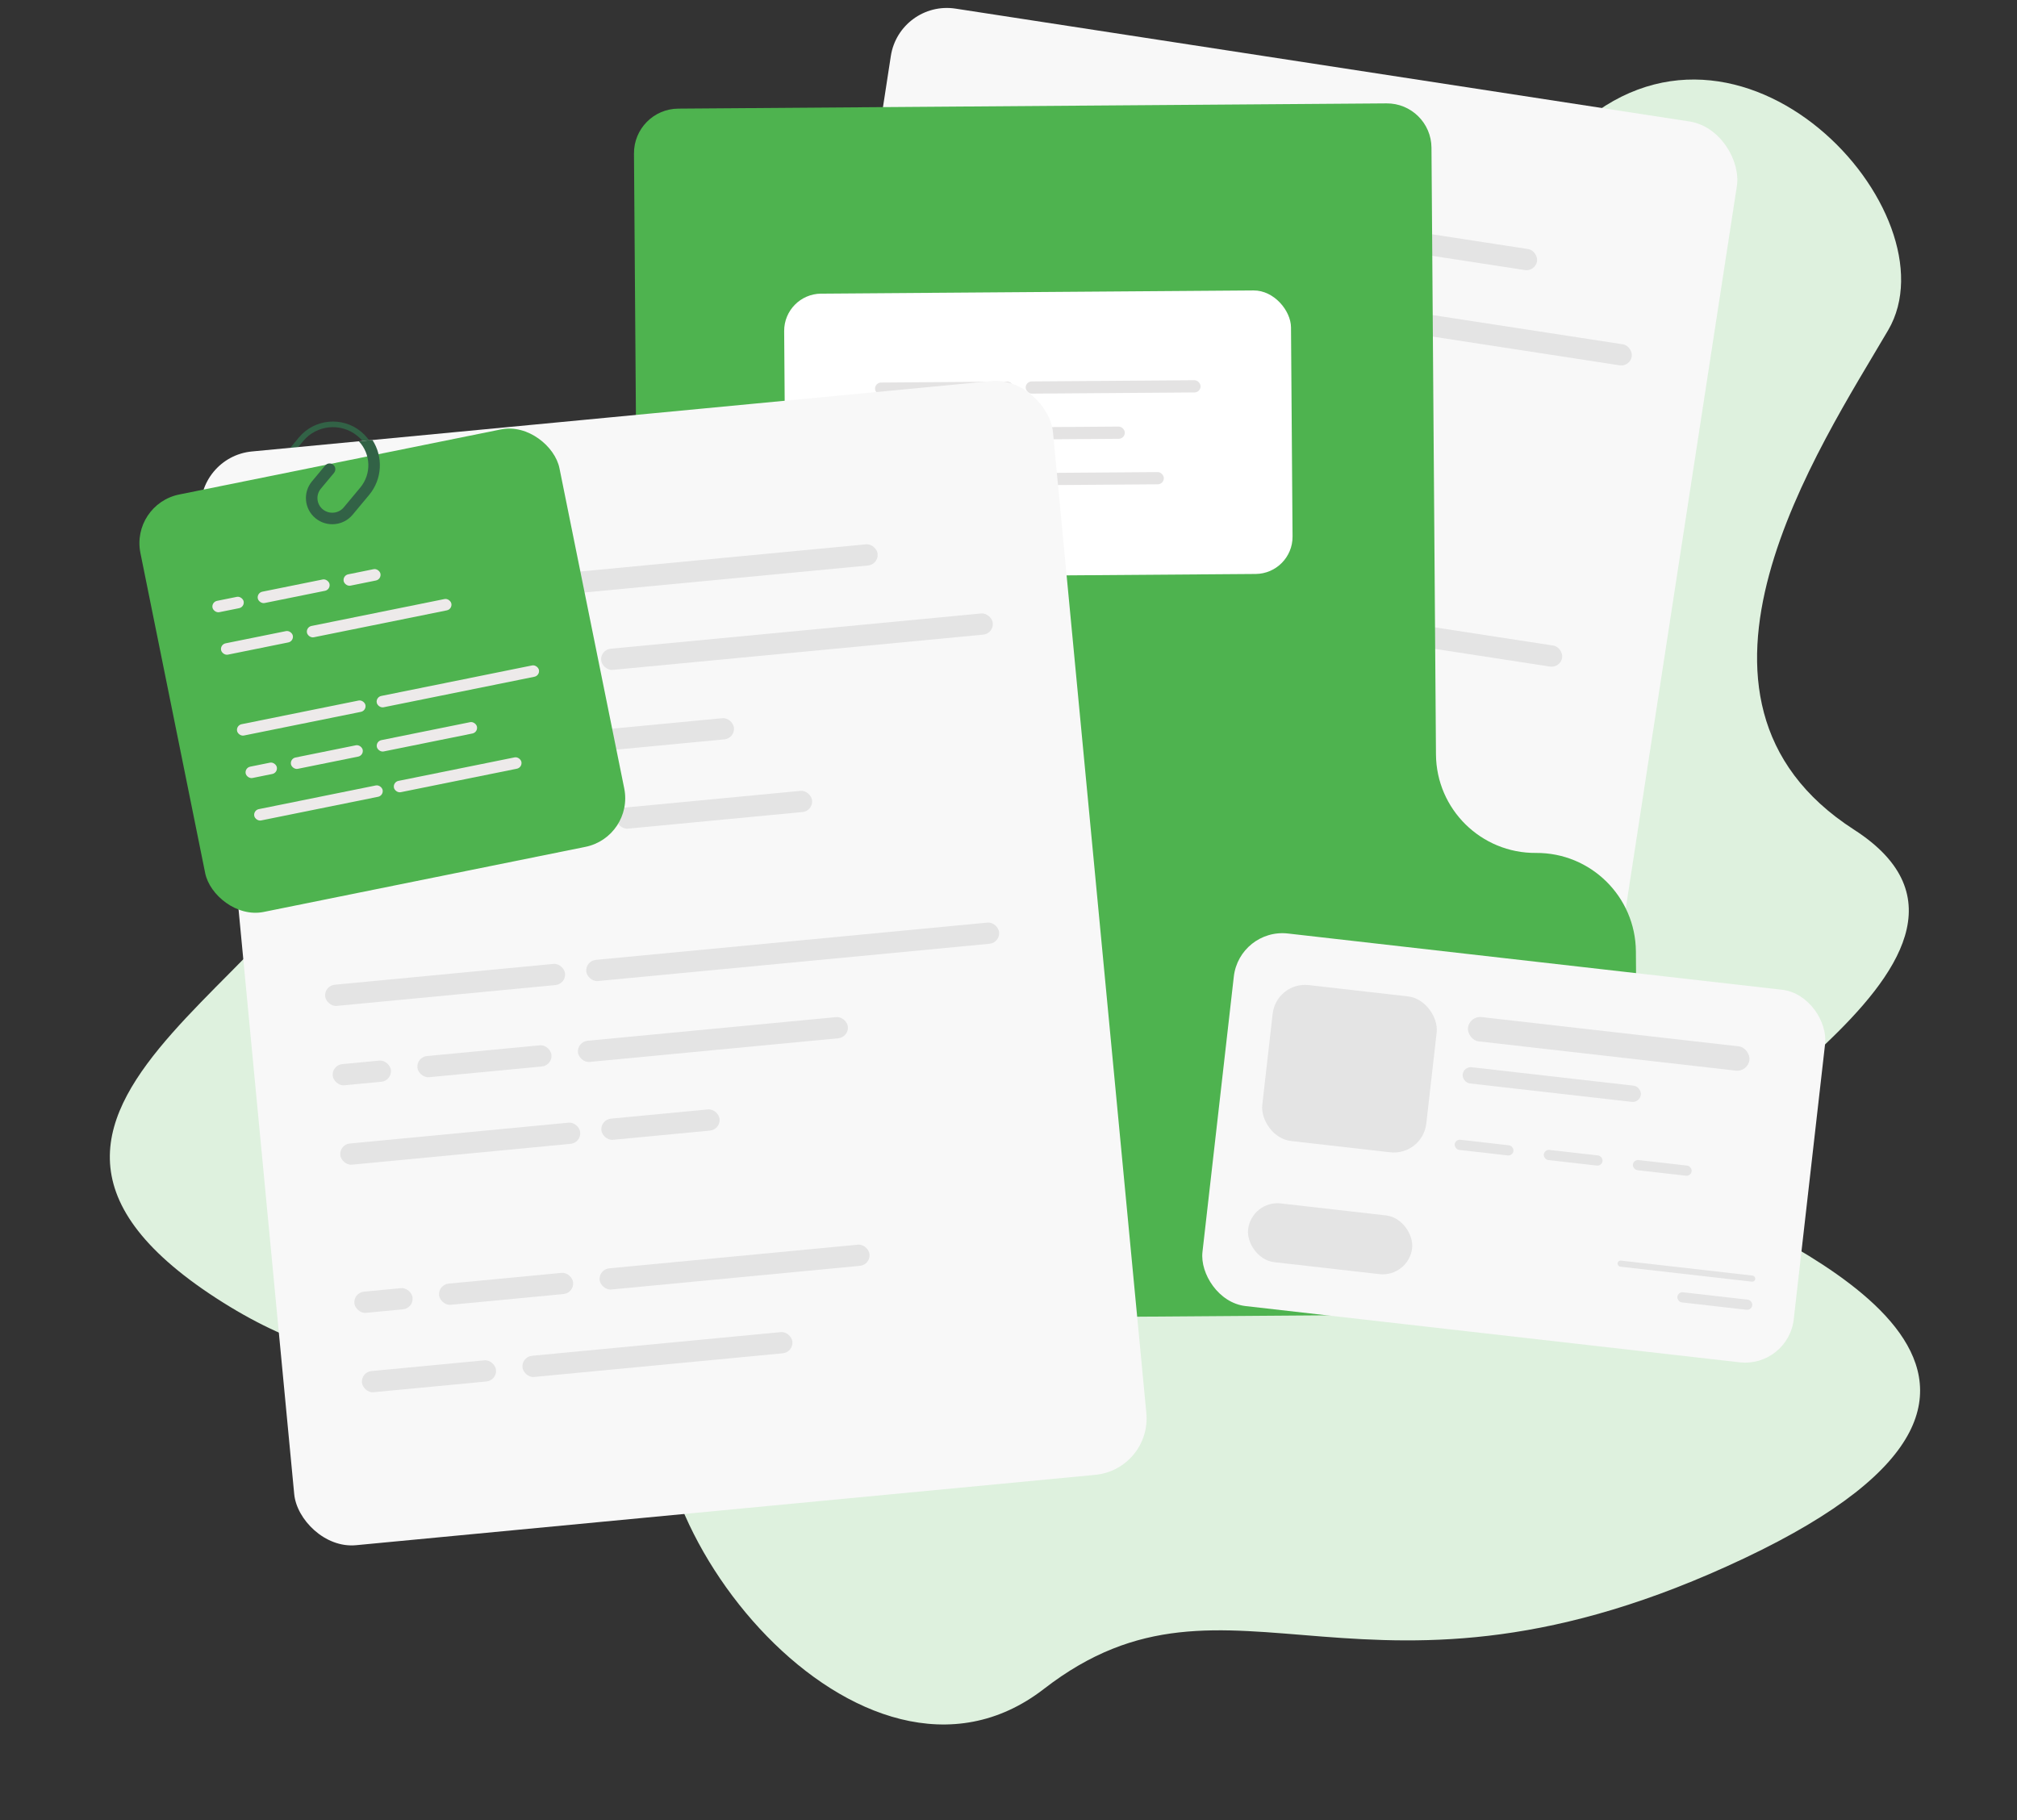<svg width="359" height="324" viewBox="0 0 359 324" fill="none" xmlns="http://www.w3.org/2000/svg">
<rect x="0" y="0" width="359" height="324" fill="#333333" stroke="none"/>
<g id="Group 5691">
<path id="Vector 8" d="M113.662 121.622C60.031 112.88 138.489 132.643 170.825 154.865C179.352 160.725 176.643 163.96 167.078 160.015C133.776 146.28 59.759 119.463 61.469 139.107C64.255 171.13 -15.859 195.85 38.515 231.094C64.57 247.983 83.431 242.764 95.72 231.513C102.119 225.654 117.038 227.09 119.114 235.515C119.602 237.494 119.309 239.564 118.664 241.498C109.067 270.306 153.468 325.672 185.81 300.624C219.28 274.7 242.771 309.464 310.507 277.353C378.242 245.242 316.858 221.274 302.812 213.039C288.765 204.804 366.225 171.008 329.997 147.683C293.768 124.359 323.931 79.521 336.076 58.759C348.22 37.996 309.714 -4.366 280.095 23.185C250.476 50.735 193.058 134.563 113.662 121.622Z" fill="#DEF1DE"/>
<g id="Group 5690">
<g id="Group 5686">
<rect id="Rectangle 610" x="160.09" width="152.353" height="195.566" rx="10.094" transform="rotate(8.742 160.09 0)" fill="#F8F8F8"/>
<g id="Group 5684">
<rect id="Rectangle 597" x="159.234" y="96.886" width="42.898" height="3.785" rx="1.893" transform="rotate(8.742 159.234 96.886)" fill="#E4E4E4"/>
<rect id="Rectangle 602" x="154.92" y="124.944" width="42.898" height="3.785" rx="1.893" transform="rotate(8.742 154.92 124.944)" fill="#E4E4E4"/>
<rect id="Rectangle 598" x="205.375" y="103.98" width="73.811" height="3.785" rx="1.893" transform="rotate(8.742 205.375 103.98)" fill="#E4E4E4"/>
<rect id="Rectangle 603" x="201.061" y="132.039" width="21.134" height="3.785" rx="1.893" transform="rotate(8.742 201.061 132.039)" fill="#E4E4E4"/>
<rect id="Rectangle 599" x="172.041" y="113.216" width="23.973" height="3.785" rx="1.893" transform="rotate(8.742 172.041 113.216)" fill="#E4E4E4"/>
<rect id="Rectangle 601" x="157.077" y="110.915" width="10.409" height="3.785" rx="1.893" transform="rotate(8.742 157.077 110.915)" fill="#E4E4E4"/>
<rect id="Rectangle 600" x="200.412" y="117.579" width="48.261" height="3.785" rx="1.893" transform="rotate(8.742 200.412 117.579)" fill="#E4E4E4"/>
</g>
<g id="Group 5685">
<rect id="Rectangle 590" x="169.732" y="28.609" width="105.353" height="3.785" rx="1.893" transform="rotate(8.742 169.732 28.609)" fill="#E4E4E4"/>
<rect id="Rectangle 591" x="167.575" y="42.639" width="50.784" height="3.785" rx="1.893" transform="rotate(8.742 167.575 42.639)" fill="#E4E4E4"/>
<rect id="Rectangle 595" x="163.261" y="70.697" width="50.784" height="3.785" rx="1.893" transform="rotate(8.742 163.261 70.697)" fill="#E4E4E4"/>
<rect id="Rectangle 593" x="165.418" y="56.668" width="23.973" height="3.785" rx="1.893" transform="rotate(8.742 165.418 56.668)" fill="#E4E4E4"/>
<rect id="Rectangle 594" x="193.788" y="61.03" width="48.261" height="3.785" rx="1.893" transform="rotate(8.742 193.788 61.03)" fill="#E4E4E4"/>
<rect id="Rectangle 592" x="221.51" y="50.932" width="70.025" height="3.785" rx="1.893" transform="rotate(8.742 221.51 50.932)" fill="#E4E4E4"/>
<rect id="Rectangle 596" x="217.196" y="78.991" width="35.013" height="3.785" rx="1.893" transform="rotate(8.742 217.196 78.991)" fill="#E4E4E4"/>
</g>
</g>
<g id="Group 5683">
<path id="Union" d="M254.784 26.281C254.752 21.897 251.172 18.37 246.788 18.402L120.719 19.336C116.335 19.368 112.808 22.948 112.84 27.332L114.319 227.087C114.352 231.471 117.932 234.998 122.315 234.966L283.707 233.771C288.091 233.738 291.618 230.158 291.586 225.775L291.168 169.355C291.096 159.6 283.13 151.752 273.376 151.824C263.622 151.896 255.656 144.048 255.584 134.294L254.784 26.281Z" fill="#4EB34F"/>
<g id="Group 5682">
<rect id="Rectangle 611" x="139.522" y="52.317" width="90.213" height="50.469" rx="6.624" transform="rotate(-0.424 139.522 52.317)" fill="white"/>
<g id="Group 5679">
<rect id="Rectangle 597_2" x="155.737" y="68.101" width="24.639" height="2.174" rx="1.087" transform="rotate(-0.424 155.737 68.101)" fill="#E4E3E3"/>
<rect id="Rectangle 602_2" x="155.858" y="84.405" width="24.639" height="2.174" rx="1.087" transform="rotate(-0.424 155.858 84.405)" fill="#E4E3E3"/>
<rect id="Rectangle 598_2" x="182.549" y="67.902" width="31.134" height="2.174" rx="1.087" transform="rotate(-0.424 182.549 67.902)" fill="#E4E3E3"/>
<rect id="Rectangle 603_2" x="182.67" y="84.207" width="24.472" height="2.174" rx="1.087" transform="rotate(-0.424 182.67 84.207)" fill="#E4E3E3"/>
<rect id="Rectangle 599_2" x="164.493" y="76.189" width="13.769" height="2.174" rx="1.087" transform="rotate(-0.424 164.493 76.189)" fill="#E4E3E3"/>
<rect id="Rectangle 601_2" x="155.797" y="76.253" width="5.979" height="2.174" rx="1.087" transform="rotate(-0.424 155.797 76.253)" fill="#E4E3E3"/>
<rect id="Rectangle 600_2" x="180.979" y="76.066" width="19.217" height="2.174" rx="1.087" transform="rotate(-0.424 180.979 76.066)" fill="#E4E3E3"/>
</g>
</g>
</g>
<path id="Vector" d="M58.659 83.522L56.318 86.332C55.026 87.883 55.244 90.178 56.806 91.458C58.368 92.738 60.683 92.518 61.976 90.966L64.901 87.455C67.487 84.352 67.05 79.761 63.926 77.201C60.801 74.642 56.172 75.082 53.587 78.186L50.661 81.697C48.398 84.412 48.781 88.429 51.515 90.669" stroke="#326246" strokeWidth="2.05" strokeLinecap="round"/>
<rect id="Rectangle 589" x="34.793" y="81.317" width="152.353" height="195.566" rx="10.094" transform="rotate(-5.437 34.793 81.317)" fill="#F8F8F8"/>
<g id="Group 5677">
<rect id="Rectangle 597_3" x="57.695" y="175.461" width="42.898" height="3.785" rx="1.893" transform="rotate(-5.437 57.695 175.461)" fill="#E4E4E4"/>
<rect id="Rectangle 602_3" x="60.385" y="203.722" width="42.898" height="3.785" rx="1.893" transform="rotate(-5.437 60.385 203.722)" fill="#E4E4E4"/>
<rect id="Rectangle 598_3" x="104.169" y="171.037" width="73.811" height="3.785" rx="1.893" transform="rotate(-5.437 104.169 171.037)" fill="#E4E4E4"/>
<rect id="Rectangle 603_3" x="106.858" y="199.299" width="21.134" height="3.785" rx="1.893" transform="rotate(-5.437 106.858 199.299)" fill="#E4E4E4"/>
<rect id="Rectangle 599_3" x="74.112" y="188.157" width="23.973" height="3.785" rx="1.893" transform="rotate(-5.437 74.112 188.157)" fill="#E4E4E4"/>
<rect id="Rectangle 601_3" x="59.04" y="189.592" width="10.409" height="3.785" rx="1.893" transform="rotate(-5.437 59.04 189.592)" fill="#E4E4E4"/>
<rect id="Rectangle 600_3" x="102.687" y="185.438" width="48.261" height="3.785" rx="1.893" transform="rotate(-5.437 102.687 185.438)" fill="#E4E4E4"/>
</g>
<g id="Group 5676">
<rect id="Rectangle 607" x="64.24" y="244.229" width="23.973" height="3.785" rx="1.893" transform="rotate(-5.437 64.24 244.229)" fill="#E4E4E4"/>
<rect id="Rectangle 604" x="77.968" y="228.665" width="23.973" height="3.785" rx="1.893" transform="rotate(-5.437 77.968 228.665)" fill="#E4E4E4"/>
<rect id="Rectangle 605" x="62.895" y="230.1" width="10.409" height="3.785" rx="1.893" transform="rotate(-5.437 62.895 230.1)" fill="#E4E4E4"/>
<rect id="Rectangle 608" x="92.815" y="241.511" width="48.261" height="3.785" rx="1.893" transform="rotate(-5.437 92.815 241.511)" fill="#E4E4E4"/>
<rect id="Rectangle 606" x="106.543" y="225.945" width="48.261" height="3.785" rx="1.893" transform="rotate(-5.437 106.543 225.945)" fill="#E4E4E4"/>
</g>
<g id="Group 5678">
<rect id="Rectangle 590_2" x="51.15" y="106.692" width="105.353" height="3.785" rx="1.893" transform="rotate(-5.437 51.15 106.692)" fill="#E4E4E4"/>
<rect id="Rectangle 591_2" x="52.495" y="120.823" width="50.784" height="3.785" rx="1.893" transform="rotate(-5.437 52.495 120.823)" fill="#E4E4E4"/>
<rect id="Rectangle 595_2" x="55.185" y="149.084" width="50.784" height="3.785" rx="1.893" transform="rotate(-5.437 55.185 149.084)" fill="#E4E4E4"/>
<rect id="Rectangle 593_2" x="53.84" y="134.953" width="23.973" height="3.785" rx="1.893" transform="rotate(-5.437 53.84 134.953)" fill="#E4E4E4"/>
<rect id="Rectangle 594_2" x="82.415" y="132.233" width="48.261" height="3.785" rx="1.893" transform="rotate(-5.437 82.415 132.233)" fill="#E4E4E4"/>
<rect id="Rectangle 592_2" x="106.818" y="115.652" width="70.025" height="3.785" rx="1.893" transform="rotate(-5.437 106.818 115.652)" fill="#E4E4E4"/>
<rect id="Rectangle 596_2" x="109.508" y="143.913" width="35.013" height="3.785" rx="1.893" transform="rotate(-5.437 109.508 143.913)" fill="#E4E4E4"/>
</g>
<rect id="Rectangle 609" x="23.24" y="89.772" width="76.094" height="75.812" rx="8.832" transform="rotate(-11.437 23.24 89.772)" fill="#4EB34F"/>
<path id="Intersect" fill-rule="evenodd" clip-rule="evenodd" d="M66.288 78.319C68.205 81.279 68.073 85.25 65.69 88.111L62.764 91.622C61.111 93.606 58.155 93.887 56.157 92.251C54.154 90.61 53.874 87.664 55.531 85.675L57.872 82.866C58.234 82.431 58.881 82.372 59.316 82.734C59.751 83.097 59.81 83.743 59.447 84.178L57.106 86.988C56.178 88.102 56.335 89.746 57.456 90.665C58.583 91.588 60.256 91.429 61.189 90.31L64.115 86.798C66.159 84.344 66.004 80.81 63.872 78.549L66.288 78.319Z" fill="#326246"/>
<g id="Group 5681">
<g id="Group 5679_2">
<rect id="Rectangle 597_4" x="41.995" y="129.112" width="23.307" height="2.056" rx="1.028" transform="rotate(-11.437 41.995 129.112)" fill="#EDEAEA"/>
<rect id="Rectangle 602_4" x="45.053" y="144.229" width="23.307" height="2.056" rx="1.028" transform="rotate(-11.437 45.053 144.229)" fill="#EDEAEA"/>
<rect id="Rectangle 598_4" x="66.854" y="124.083" width="29.45" height="2.056" rx="1.028" transform="rotate(-11.437 66.854 124.083)" fill="#EDEAEA"/>
<rect id="Rectangle 603_4" x="69.912" y="139.2" width="23.148" height="2.056" rx="1.028" transform="rotate(-11.437 69.912 139.2)" fill="#EDEAEA"/>
<rect id="Rectangle 599_4" x="51.586" y="135.04" width="13.024" height="2.056" rx="1.028" transform="rotate(-11.437 51.586 135.04)" fill="#EDEAEA"/>
<rect id="Rectangle 601_4" x="43.524" y="136.671" width="5.655" height="2.056" rx="1.028" transform="rotate(-11.437 43.524 136.671)" fill="#EDEAEA"/>
<rect id="Rectangle 600_4" x="66.871" y="131.947" width="18.178" height="2.056" rx="1.028" transform="rotate(-11.437 66.871 131.947)" fill="#EDEAEA"/>
</g>
<g id="Group 5680">
<rect id="Rectangle 607_2" x="39.148" y="114.716" width="13.024" height="2.056" rx="1.028" transform="rotate(-11.437 39.148 114.716)" fill="#EDEAEA"/>
<rect id="Rectangle 604_2" x="45.681" y="105.526" width="13.024" height="2.056" rx="1.028" transform="rotate(-11.437 45.681 105.526)" fill="#EDEAEA"/>
<rect id="Rectangle 605_2" x="37.619" y="107.157" width="5.655" height="2.056" rx="1.028" transform="rotate(-11.437 37.619 107.157)" fill="#EDEAEA"/>
<rect id="Rectangle 608_2" x="54.433" y="111.624" width="26.22" height="2.056" rx="1.028" transform="rotate(-11.437 54.433 111.624)" fill="#EDEAEA"/>
<rect id="Rectangle 606_2" x="60.966" y="102.434" width="6.677" height="2.056" rx="1.028" transform="rotate(-11.437 60.966 102.434)" fill="#EDEAEA"/>
</g>
</g>
<g id="Group 5689">
<rect id="Rectangle 612" x="220.588" y="165.18" width="105.921" height="66.745" rx="8.706" transform="rotate(6.495 220.588 165.18)" fill="#F8F8F8"/>
<rect id="Rectangle 613" x="227.172" y="174.691" width="29.382" height="27.931" rx="5.804" transform="rotate(6.495 227.172 174.691)" fill="#E4E4E4"/>
<rect id="Rectangle 618" x="222.741" y="213.616" width="29.382" height="10.52" rx="5.26" transform="rotate(6.495 222.741 213.616)" fill="#E4E4E4"/>
<g id="Group 5688">
<rect id="Rectangle 619" x="287.967" y="224.327" width="24.667" height="1.088" rx="0.544" transform="rotate(6.495 287.967 224.327)" fill="#E4E4E4"/>
<rect id="Rectangle 620" x="298.648" y="229.924" width="13.421" height="1.814" rx="0.907" transform="rotate(6.495 298.648 229.924)" fill="#E4E4E4"/>
</g>
<g id="Group 5687">
<rect id="Rectangle 598_5" x="261.526" y="180.793" width="50.421" height="4.353" rx="2.176" transform="rotate(6.495 261.526 180.793)" fill="#E4E4E4"/>
<rect id="Rectangle 614" x="260.5" y="189.804" width="31.922" height="2.902" rx="1.451" transform="rotate(6.495 260.5 189.804)" fill="#E4E4E4"/>
<rect id="Rectangle 615" x="259.023" y="202.778" width="10.52" height="1.814" rx="0.907" transform="rotate(6.495 259.023 202.778)" fill="#E4E4E4"/>
<rect id="Rectangle 616" x="274.881" y="204.584" width="10.52" height="1.814" rx="0.907" transform="rotate(6.495 274.881 204.584)" fill="#E4E4E4"/>
<rect id="Rectangle 617" x="290.739" y="206.389" width="10.52" height="1.814" rx="0.907" transform="rotate(6.495 290.739 206.389)" fill="#E4E4E4"/>
</g>
</g>
</g>
</g>
</svg>
